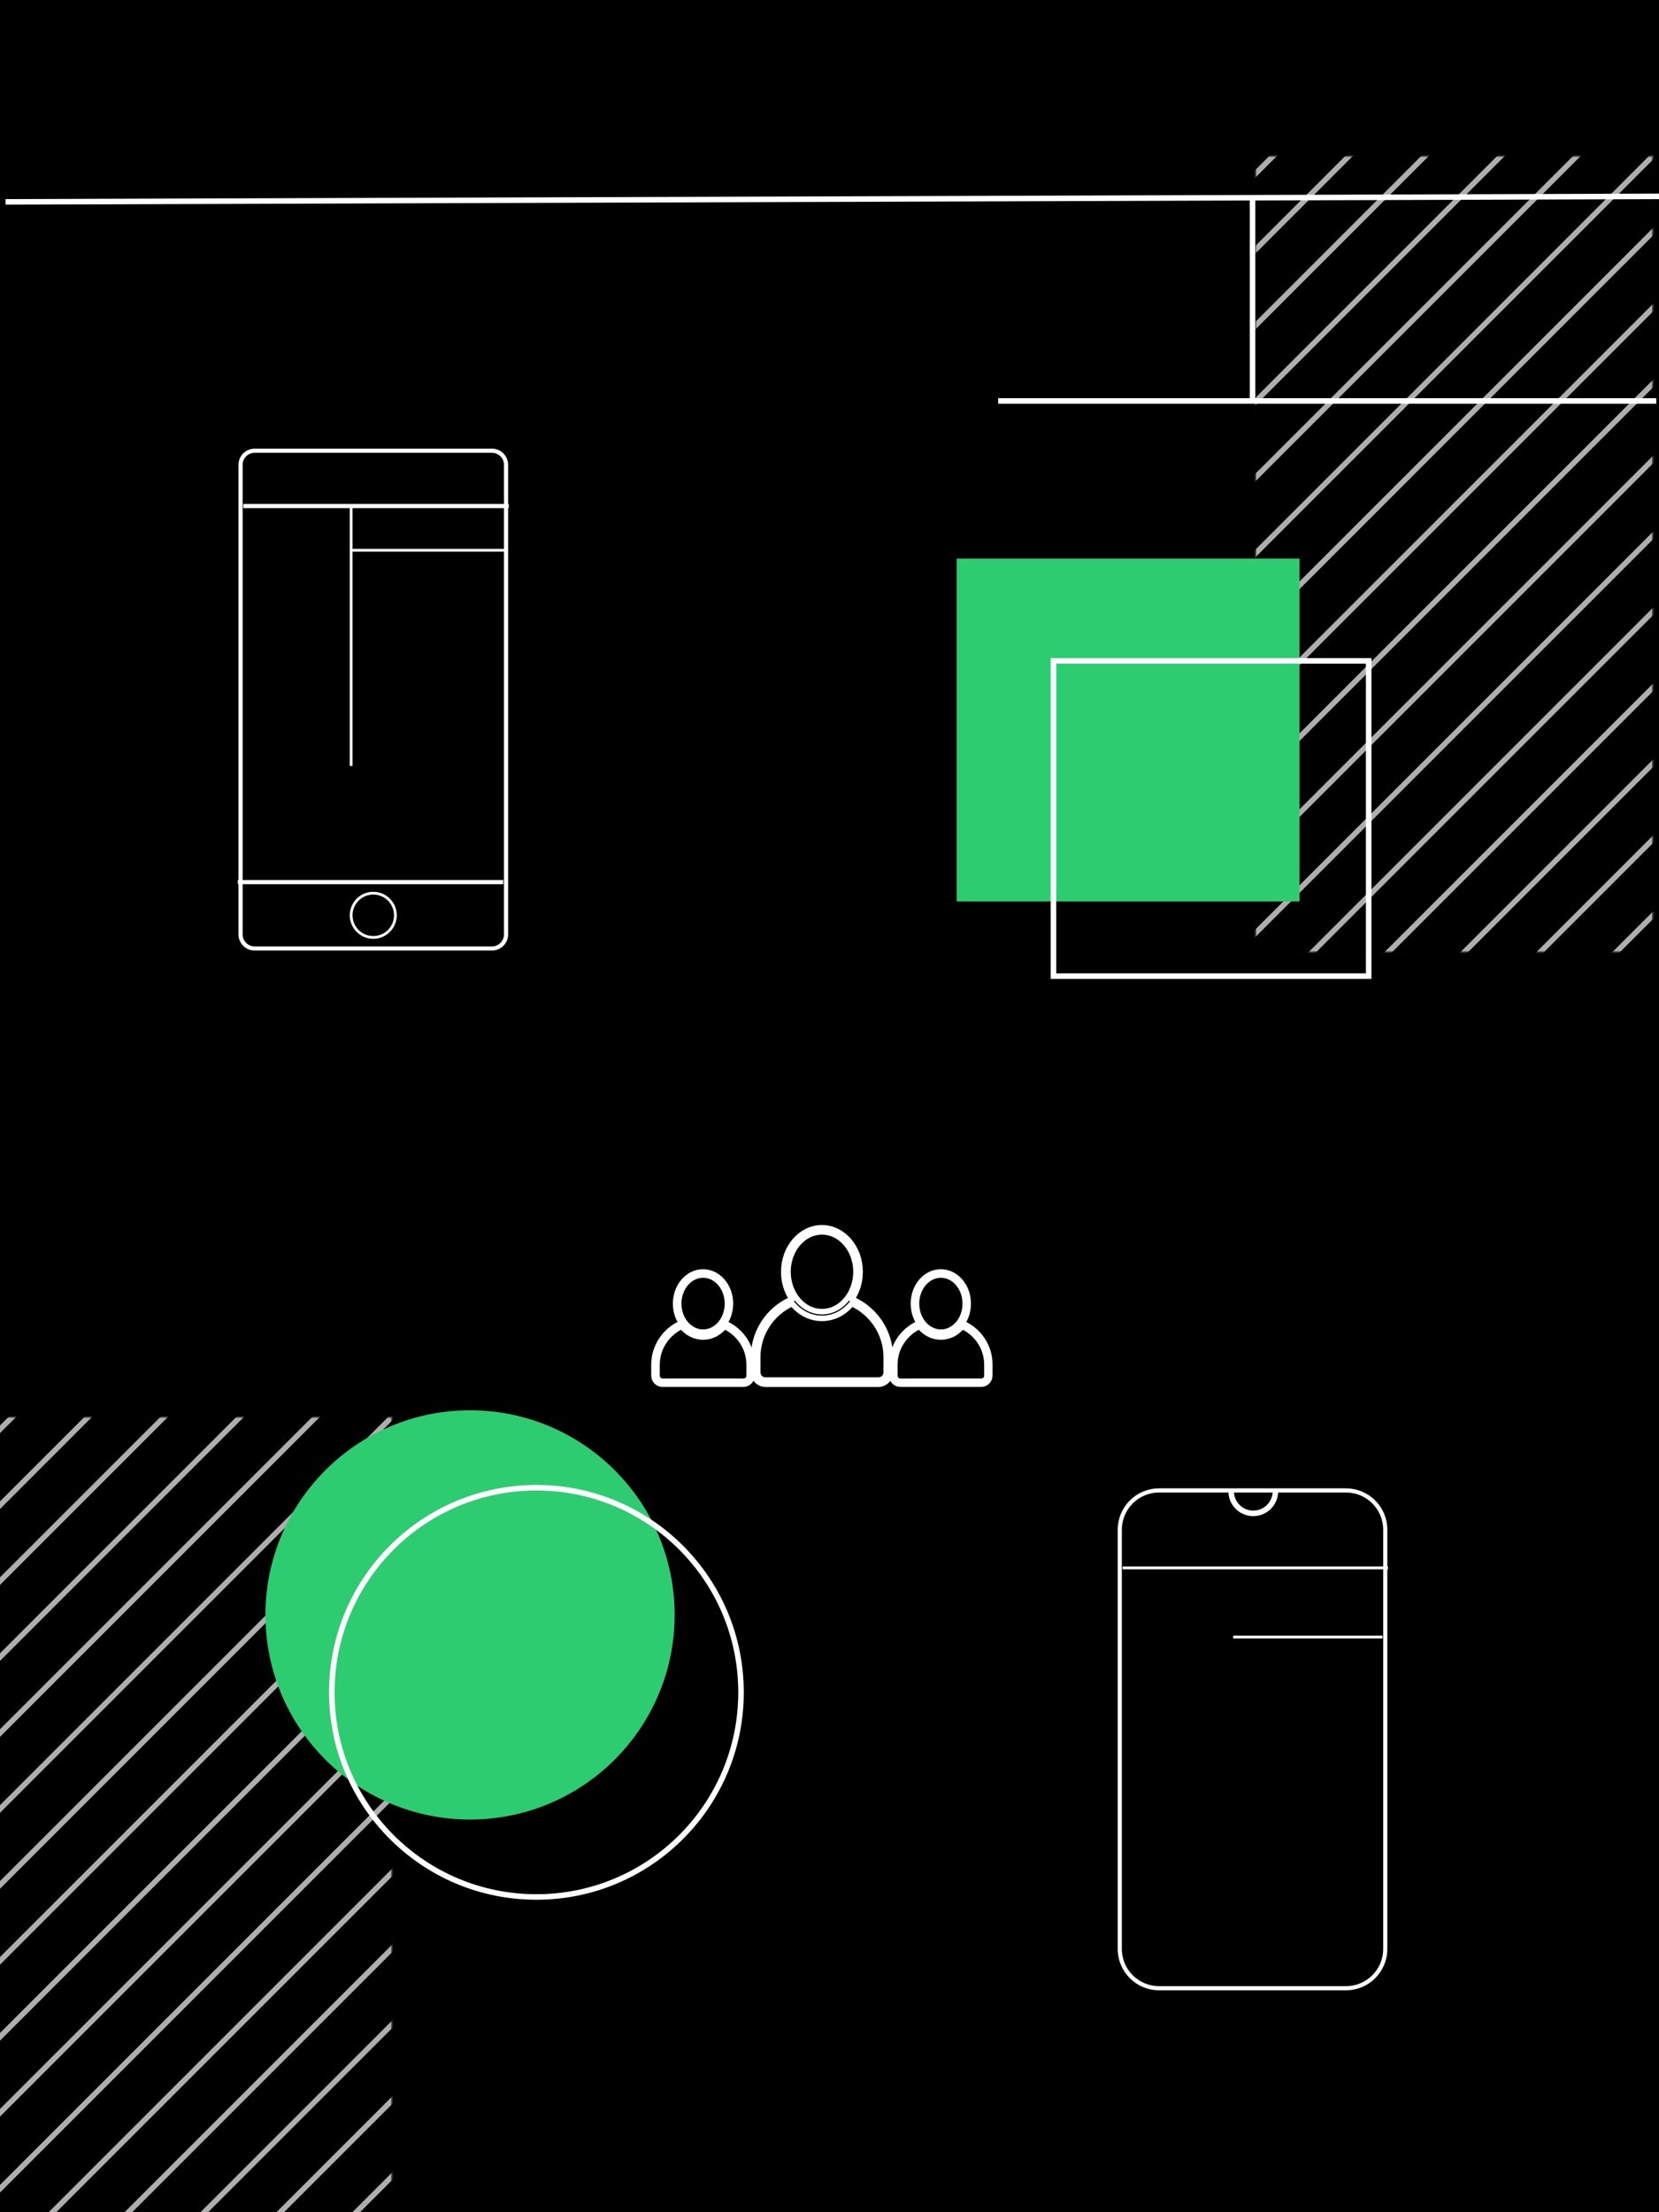<?xml version="1.0" encoding="utf-8"?>
<!-- Generator: Adobe Illustrator 23.0.0, SVG Export Plug-In . SVG Version: 6.00 Build 0)  -->
<svg version="1.1" id="Layer_1" xmlns="http://www.w3.org/2000/svg" xmlns:xlink="http://www.w3.org/1999/xlink" x="0px" y="0px"
	 viewBox="0 0 300 400" style="enable-background:new 0 0 300 400;" xml:space="preserve">
<style type="text/css">
	.st0{opacity:0.68;}
	.st1{clip-path:url(#SVGID_2_);}
	.st2{fill:#ABA4A6;stroke:#FFFFFF;stroke-width:0.5;stroke-miterlimit:10;}
	.st3{clip-path:url(#SVGID_4_);}
	.st4{fill:#2ECC71;}
	.st5{fill:none;stroke:#FFFFFF;stroke-miterlimit:10;}
	.st6{fill:none;stroke:#FFFFFF;stroke-width:0.75;stroke-miterlimit:10;}
	.st7{fill:none;stroke:#FFFFFF;stroke-width:0.5;stroke-miterlimit:10;}
</style>
<g>
	<rect width="300" height="400"/>
</g>
<g class="st0">
	<defs>
		<rect id="SVGID_1_" x="-1.09" y="256.09" class="st0" width="72.09" height="144.19"/>
	</defs>
	<clipPath id="SVGID_2_">
		<use xlink:href="#SVGID_1_"  style="overflow:visible;"/>
	</clipPath>
	<g class="st1">
		<polygon class="st2" points="-93.45,544.47 71,380.01 71,379.33 -94.13,544.47 		"/>
		<polygon class="st2" points="-79.72,544.47 71,393.75 71,393.07 -80.4,544.47 		"/>
		<polygon class="st2" points="-107.19,544.47 71,366.28 71,365.6 -107.87,544.47 		"/>
		<polygon class="st2" points="-120.92,544.47 71,352.55 71,351.87 -121.6,544.47 		"/>
		<polygon class="st2" points="-134.65,544.47 71,338.82 71,338.14 -135.33,544.47 		"/>
		<polygon class="st2" points="-148.38,544.47 71,325.09 71,324.41 -149.06,544.47 		"/>
		<polygon class="st2" points="-162.11,544.47 71,311.36 71,310.68 -162.79,544.47 		"/>
		<polygon class="st2" points="-175.84,544.47 71,297.62 71,296.94 -176.52,544.47 		"/>
		<polygon class="st2" points="-189.58,544.47 71,283.89 71,283.21 -190.26,544.47 		"/>
		<polygon class="st2" points="-203.31,544.47 71,270.16 71,269.48 -203.99,544.47 		"/>
		<polygon class="st2" points="71,256.09 70.66,256.09 -217.38,544.13 -217.38,544.47 -217.04,544.47 71,256.43 		"/>
		<polygon class="st2" points="56.93,256.09 -217.38,530.4 -217.38,531.08 57.61,256.09 		"/>
		<polygon class="st2" points="43.2,256.09 -217.38,516.67 -217.38,517.34 43.88,256.09 		"/>
		<polygon class="st2" points="29.47,256.09 -217.38,502.93 -217.38,503.61 30.14,256.09 		"/>
		<polygon class="st2" points="15.73,256.09 -217.38,489.2 -217.38,489.88 16.41,256.09 		"/>
		<polygon class="st2" points="2,256.09 -217.38,475.47 -217.38,476.15 2.68,256.09 		"/>
	</g>
	<use xlink:href="#SVGID_1_"  style="overflow:visible;fill:none;stroke:#020405;stroke-width:0.5;stroke-miterlimit:10;"/>
</g>
<g class="st0">
	<defs>
		<rect id="SVGID_3_" x="226.91" y="28.09" class="st0" width="72.09" height="144.19"/>
	</defs>
	<clipPath id="SVGID_4_">
		<use xlink:href="#SVGID_3_"  style="overflow:visible;"/>
	</clipPath>
	<g class="st3">
		<polygon class="st2" points="134.55,316.47 299,152.01 299,151.33 133.87,316.47 		"/>
		<polygon class="st2" points="148.28,316.47 299,165.75 299,165.07 147.6,316.47 		"/>
		<polygon class="st2" points="162.01,316.47 299,179.48 299,178.8 161.33,316.47 		"/>
		<polygon class="st2" points="175.74,316.47 299,193.21 299,192.53 175.06,316.47 		"/>
		<polygon class="st2" points="189.47,316.47 299,206.94 299,206.26 188.79,316.47 		"/>
		<polygon class="st2" points="203.2,316.47 299,220.67 299,219.99 202.52,316.47 		"/>
		<polygon class="st2" points="216.94,316.47 299,234.4 299,233.72 216.26,316.47 		"/>
		<polygon class="st2" points="230.67,316.47 299,248.14 299,247.46 229.99,316.47 		"/>
		<polygon class="st2" points="244.4,316.47 299,261.87 299,261.19 243.72,316.47 		"/>
		<polygon class="st2" points="258.13,316.47 299,275.6 299,274.92 257.45,316.47 		"/>
		<polygon class="st2" points="271.86,316.47 299,289.33 299,288.65 271.18,316.47 		"/>
		<polygon class="st2" points="285.59,316.47 299,303.06 299,302.38 284.91,316.47 		"/>
		<polygon class="st2" points="299,316.47 299,316.11 298.65,316.47 		"/>
		<polygon class="st2" points="120.81,316.47 299,138.28 299,137.6 120.13,316.47 		"/>
		<polygon class="st2" points="107.08,316.47 299,124.55 299,123.87 106.4,316.47 		"/>
		<polygon class="st2" points="93.35,316.47 299,110.82 299,110.14 92.67,316.47 		"/>
		<polygon class="st2" points="79.62,316.47 299,97.09 299,96.41 78.94,316.47 		"/>
		<polygon class="st2" points="65.89,316.47 299,83.36 299,82.68 65.21,316.47 		"/>
		<polygon class="st2" points="52.16,316.47 299,69.62 299,68.94 51.48,316.47 		"/>
		<polygon class="st2" points="38.42,316.47 299,55.89 299,55.21 37.74,316.47 		"/>
		<polygon class="st2" points="24.69,316.47 299,42.16 299,41.48 24.01,316.47 		"/>
		<polygon class="st2" points="299,28.09 298.66,28.09 10.62,316.13 10.62,316.47 10.96,316.47 299,28.43 		"/>
		<polygon class="st2" points="284.93,28.09 10.62,302.4 10.62,303.08 285.61,28.09 		"/>
		<polygon class="st2" points="271.2,28.09 10.62,288.67 10.62,289.34 271.88,28.09 		"/>
		<polygon class="st2" points="257.47,28.09 10.62,274.93 10.62,275.61 258.14,28.09 		"/>
		<polygon class="st2" points="243.73,28.09 10.62,261.2 10.62,261.88 244.41,28.09 		"/>
		<polygon class="st2" points="230,28.09 10.62,247.47 10.62,248.15 230.68,28.09 		"/>
		<polygon class="st2" points="216.27,28.09 10.62,233.74 10.62,234.42 216.95,28.09 		"/>
		<polygon class="st2" points="202.54,28.09 10.62,220.01 10.62,220.69 203.22,28.09 		"/>
		<polygon class="st2" points="188.81,28.09 10.62,206.28 10.62,206.95 189.49,28.09 		"/>
		<polygon class="st2" points="175.08,28.09 10.62,192.54 10.62,193.22 175.75,28.09 		"/>
		<polygon class="st2" points="161.34,28.09 10.62,178.81 10.62,179.49 162.02,28.09 		"/>
		<polygon class="st2" points="147.61,28.09 10.62,165.08 10.62,165.76 148.29,28.09 		"/>
		<polygon class="st2" points="133.88,28.09 10.62,151.35 10.62,152.03 134.56,28.09 		"/>
		<polygon class="st2" points="120.15,28.09 10.62,137.62 10.62,138.3 120.83,28.09 		"/>
		<polygon class="st2" points="106.42,28.09 10.62,123.89 10.62,124.56 107.1,28.09 		"/>
		<polygon class="st2" points="92.69,28.09 10.62,110.15 10.62,110.83 93.36,28.09 		"/>
		<polygon class="st2" points="78.95,28.09 10.62,96.42 10.62,97.1 79.63,28.09 		"/>
		<polygon class="st2" points="65.22,28.09 10.62,82.69 10.62,83.37 65.9,28.09 		"/>
		<polygon class="st2" points="51.49,28.09 10.62,68.96 10.62,69.64 52.17,28.09 		"/>
		<polygon class="st2" points="37.76,28.09 10.62,55.23 10.62,55.91 38.44,28.09 		"/>
		<polygon class="st2" points="24.03,28.09 10.62,41.49 10.62,42.17 24.71,28.09 		"/>
		<polygon class="st2" points="10.62,28.09 10.62,28.44 10.97,28.09 		"/>
	</g>
	<use xlink:href="#SVGID_3_"  style="overflow:visible;fill:none;stroke:#020405;stroke-width:0.5;stroke-miterlimit:10;"/>
</g>
<circle class="st4" cx="85" cy="292" r="37"/>
<circle class="st5" cx="97" cy="306" r="37"/>
<rect x="173" y="101" class="st4" width="62" height="62"/>
<rect x="190.5" y="119.5" class="st5" width="57" height="57"/>
<line class="st5" x1="1" y1="36.5" x2="301" y2="35.5"/>
<line class="st5" x1="180.5" y1="72.5" x2="299.5" y2="72.5"/>
<line class="st5" x1="226.5" y1="35.5" x2="226.5" y2="72.5"/>
<path class="st6" d="M88.96,171.5H46.04c-1.4,0-2.54-1.14-2.54-2.54V84.04c0-1.4,1.14-2.54,2.54-2.54h42.93
	c1.4,0,2.54,1.14,2.54,2.54v84.93C91.5,170.36,90.36,171.5,88.96,171.5z"/>
<path class="st6" d="M243.39,359.5h-33.79c-3.93,0-7.11-3.18-7.11-7.11v-75.79c0-3.93,3.18-7.11,7.11-7.11h33.79
	c3.93,0,7.11,3.18,7.11,7.11v75.79C250.5,356.32,247.32,359.5,243.39,359.5z"/>
<line class="st6" x1="43" y1="159.5" x2="91" y2="159.5"/>
<line class="st6" x1="44" y1="91.5" x2="92" y2="91.5"/>
<circle class="st7" cx="67.5" cy="165.5" r="4"/>
<line class="st7" x1="63.5" y1="91.5" x2="63.5" y2="138.5"/>
<line class="st7" x1="63.5" y1="99.5" x2="91.5" y2="99.5"/>
<path class="st5" d="M230.63,269.64c0,2.21-1.79,4-4,4s-4-1.79-4-4"/>
<line class="st7" x1="203" y1="283.5" x2="251" y2="283.5"/>
<line class="st7" x1="223" y1="296" x2="250" y2="296"/>
<g>
	<path class="st5" d="M154.34,235.03c-0.09-0.05-0.19-0.09-0.29-0.14c0.96-1.4,1.48-3.11,1.48-4.93c0-4.39-3.09-7.96-6.9-7.96
		c-3.8,0-6.9,3.57-6.9,7.96c0,1.82,0.52,3.54,1.48,4.93c-0.15,0.07-0.25,0.12-0.29,0.14c-4.04,1.86-6.65,5.91-6.65,10.34v2.76
		c0,1.19,0.97,2.15,2.15,2.15h20.42c1.19,0,2.15-0.97,2.15-2.15v-2.76C161,240.94,158.39,236.89,154.34,235.03z"/>
	<g>
		<path class="st5" d="M154.02,235.7c-0.04,0.05-0.07,0.09-0.11,0.14c-1.39,1.63-3.27,2.54-5.27,2.54c-2,0-3.87-0.9-5.27-2.54
			c-0.04-0.04-0.07-0.09-0.11-0.14c-3.67,1.68-6.24,5.39-6.24,9.67v2.76c0,0.78,0.63,1.41,1.41,1.41h20.42
			c0.78,0,1.41-0.63,1.41-1.41v-2.76C160.25,241.09,157.69,237.38,154.02,235.7z"/>
		<path class="st5" d="M148.64,237.17c1.62,0,3.09-0.73,4.18-1.93c1.21-1.32,1.97-3.2,1.97-5.29c0-3.98-2.75-7.21-6.15-7.21
			c-3.4,0-6.15,3.23-6.15,7.21c0,2.09,0.76,3.97,1.97,5.29C145.55,236.44,147.02,237.17,148.64,237.17z"/>
	</g>
</g>
<g>
	<path class="st5" d="M174.23,239.34c-0.07-0.03-0.14-0.07-0.21-0.1c0.69-1,1.06-2.23,1.06-3.54c0-3.15-2.22-5.71-4.95-5.71
		c-2.73,0-4.95,2.56-4.95,5.71c0,1.31,0.37,2.54,1.06,3.54c-0.11,0.05-0.18,0.09-0.21,0.1c-2.9,1.33-4.77,4.24-4.77,7.41v1.98
		c0,0.85,0.69,1.54,1.54,1.54h14.64c0.85,0,1.54-0.69,1.54-1.54v-1.98C179.01,243.58,177.13,240.67,174.23,239.34z"/>
	<g>
		<path class="st5" d="M174,239.83c-0.03,0.03-0.05,0.07-0.08,0.1c-1,1.17-2.34,1.82-3.78,1.82c-1.44,0-2.78-0.65-3.78-1.82
			c-0.03-0.03-0.05-0.07-0.08-0.1c-2.63,1.2-4.47,3.86-4.47,6.93v1.98c0,0.56,0.45,1.01,1.01,1.01h14.64c0.56,0,1.01-0.45,1.01-1.01
			v-1.98C178.47,243.69,176.63,241.03,174,239.83z"/>
		<path class="st5" d="M170.14,240.88c1.16,0,2.21-0.52,3-1.38c0.87-0.94,1.41-2.29,1.41-3.79c0-2.86-1.98-5.17-4.41-5.17
			c-2.44,0-4.41,2.32-4.41,5.17c0,1.5,0.54,2.85,1.41,3.79C167.93,240.35,168.98,240.88,170.14,240.88z"/>
	</g>
</g>
<g>
	<path class="st5" d="M131.23,239.34c-0.07-0.03-0.14-0.07-0.21-0.1c0.69-1,1.06-2.23,1.06-3.54c0-3.15-2.22-5.71-4.95-5.71
		c-2.73,0-4.95,2.56-4.95,5.71c0,1.31,0.37,2.54,1.06,3.54c-0.11,0.05-0.18,0.09-0.21,0.1c-2.9,1.33-4.77,4.24-4.77,7.41v1.98
		c0,0.85,0.69,1.54,1.54,1.54h14.64c0.85,0,1.54-0.69,1.54-1.54v-1.98C136.01,243.58,134.13,240.67,131.23,239.34z"/>
	<g>
		<path class="st5" d="M131,239.83c-0.03,0.03-0.05,0.07-0.08,0.1c-1,1.17-2.34,1.82-3.78,1.82c-1.44,0-2.78-0.65-3.78-1.82
			c-0.03-0.03-0.05-0.07-0.08-0.1c-2.63,1.2-4.47,3.86-4.47,6.93v1.98c0,0.56,0.45,1.01,1.01,1.01h14.64c0.56,0,1.01-0.45,1.01-1.01
			v-1.98C135.47,243.69,133.63,241.03,131,239.83z"/>
		<path class="st5" d="M127.14,240.88c1.16,0,2.21-0.52,3-1.38c0.87-0.94,1.41-2.29,1.41-3.79c0-2.86-1.98-5.17-4.41-5.17
			c-2.44,0-4.41,2.32-4.41,5.17c0,1.5,0.54,2.85,1.41,3.79C124.93,240.35,125.98,240.88,127.14,240.88z"/>
	</g>
</g>
</svg>
